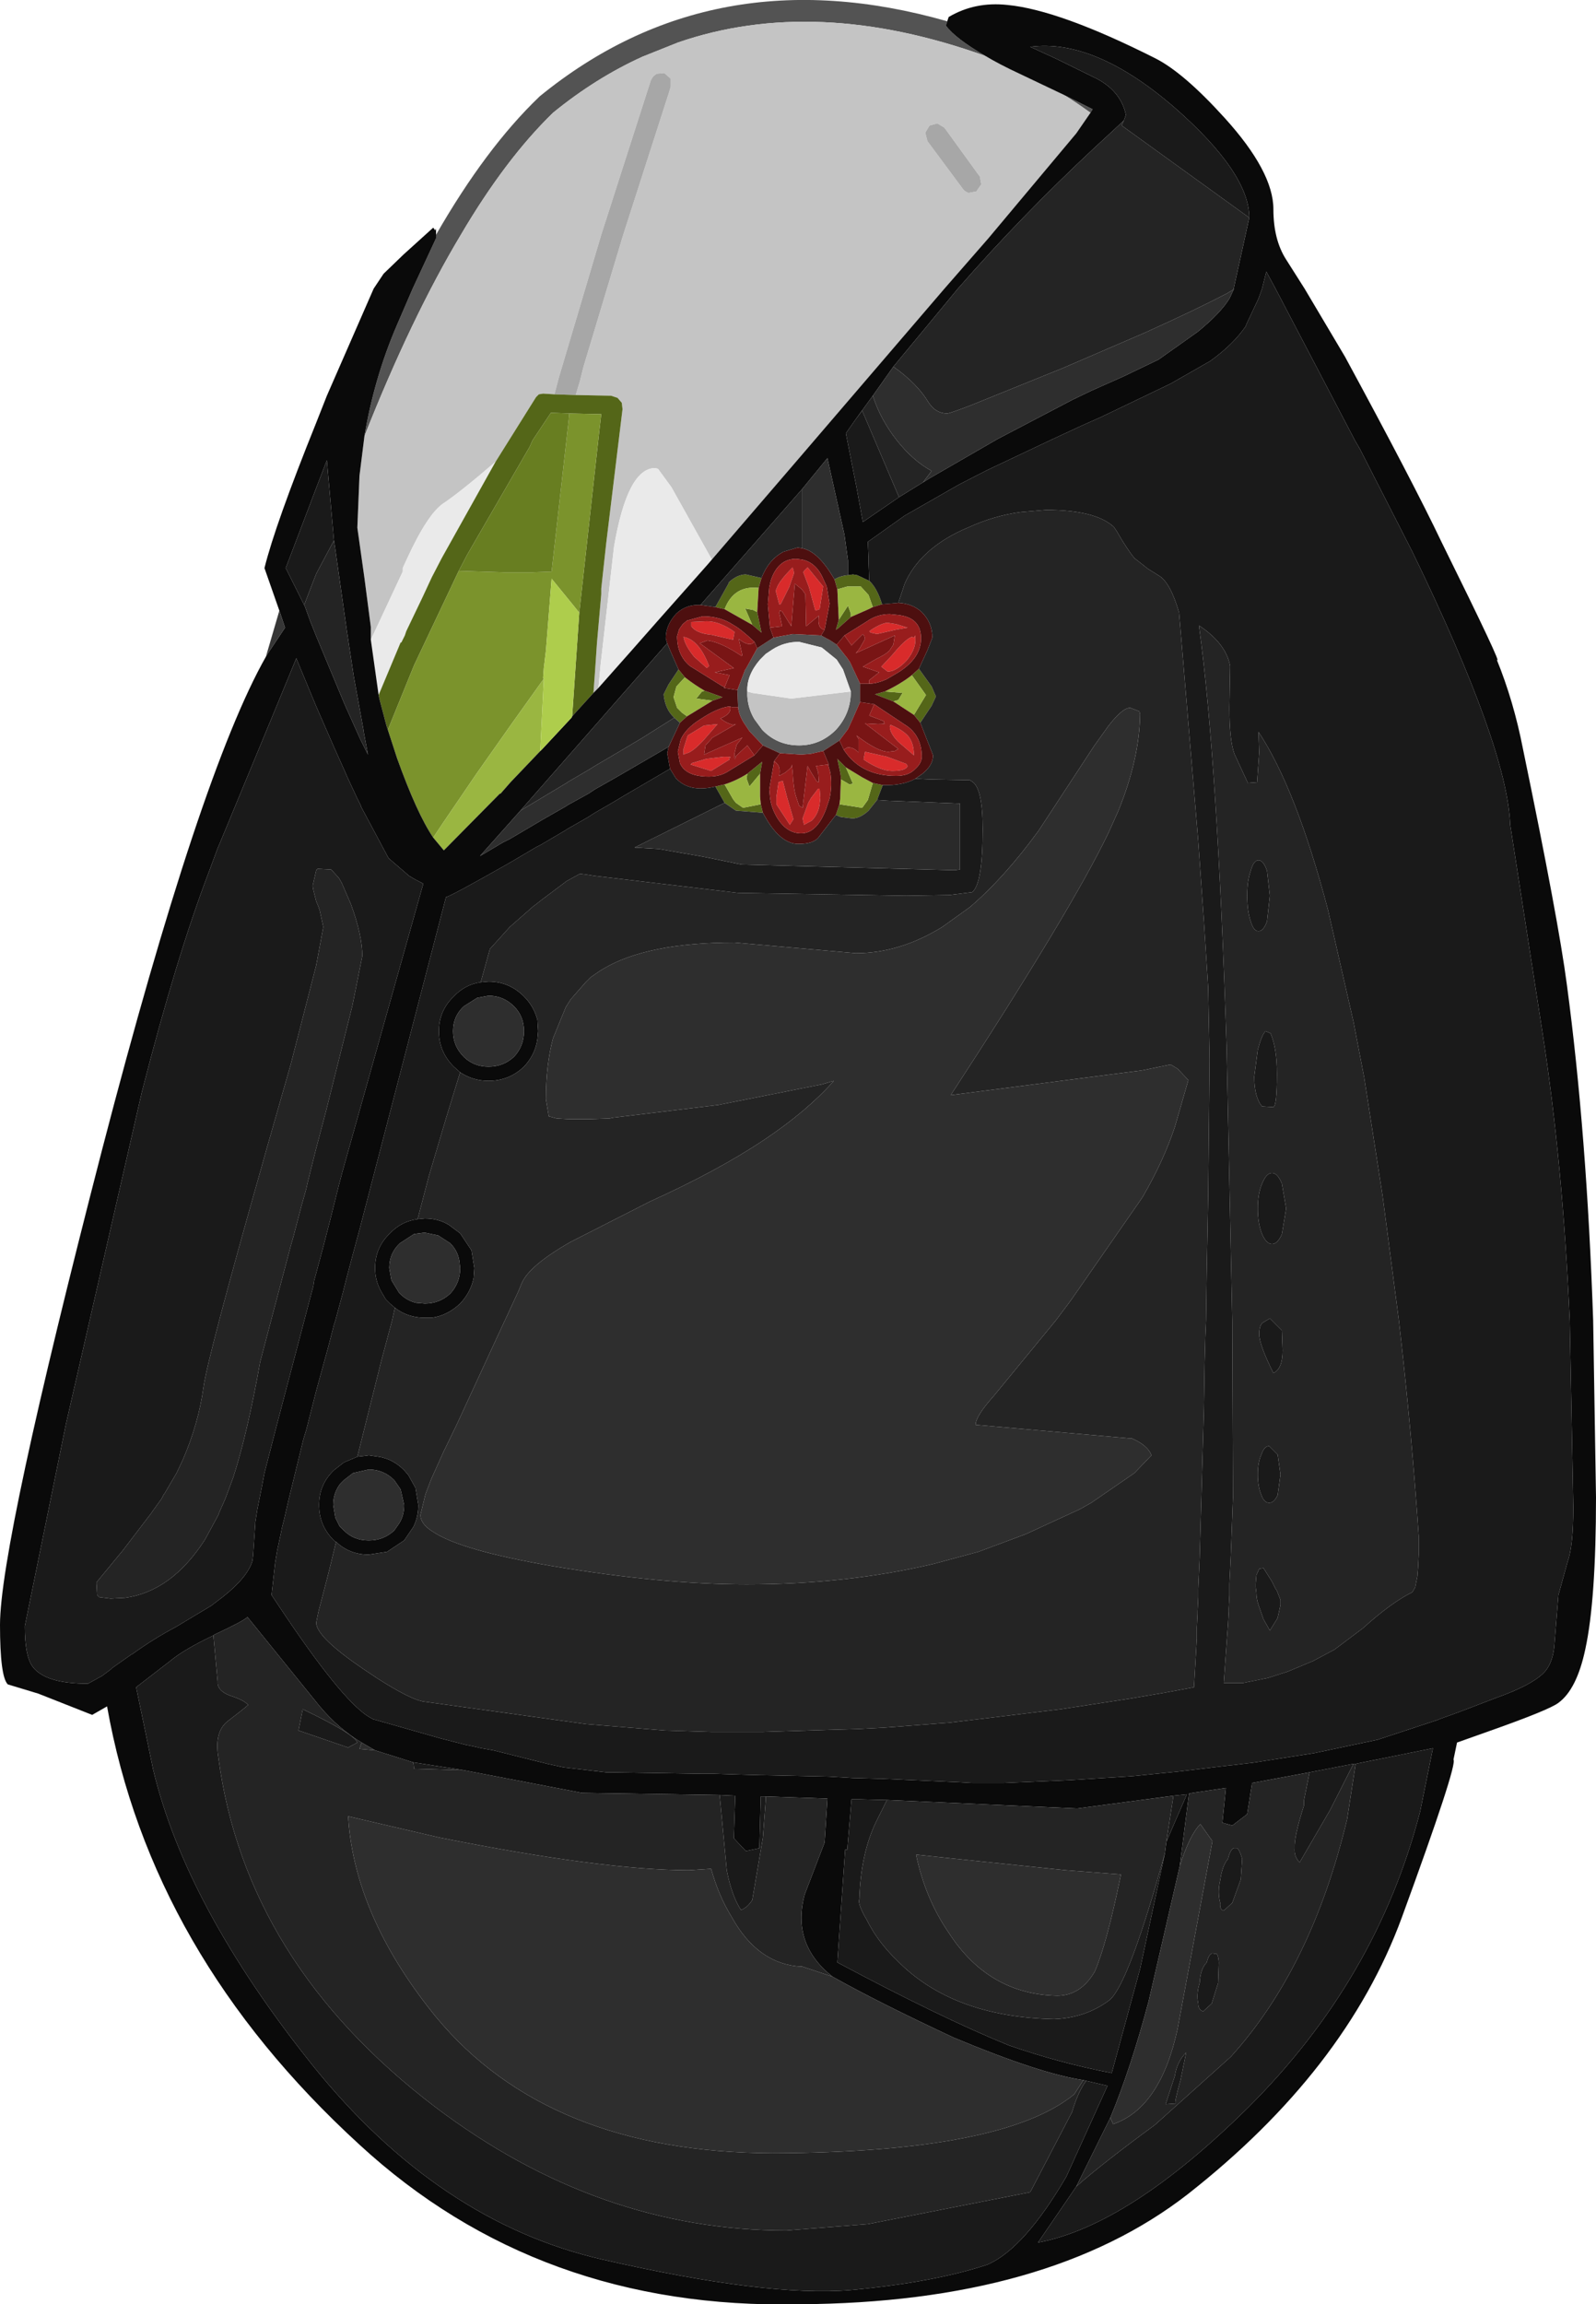 <?xml version="1.0" encoding="UTF-8" standalone="no"?>
<svg xmlns:ffdec="https://www.free-decompiler.com/flash" xmlns:xlink="http://www.w3.org/1999/xlink" ffdec:objectType="shape" height="162.45px" width="112.55px" xmlns="http://www.w3.org/2000/svg">
  <g transform="matrix(1.0, 0.0, 0.0, 1.0, 54.8, 121.7)">
    <path d="M12.0 -120.2 L11.9 -119.9 Q12.55 -119.0 14.7 -117.75 2.7 -122.05 -7.0 -118.7 L-9.5 -117.7 Q-12.8 -116.2 -15.8 -113.75 -19.15 -110.5 -22.3 -105.15 -25.8 -99.3 -29.1 -90.95 -28.4 -95.1 -26.8 -98.8 L-25.7 -101.35 -24.05 -104.9 -24.05 -105.15 Q-20.55 -111.25 -16.8 -114.85 L-16.75 -114.9 Q-4.5 -124.9 12.0 -120.2 M20.25 -115.0 L22.25 -114.0 22.1 -113.75 Q21.2 -114.4 20.25 -115.0 M3.1 -76.9 L3.75 -76.55 4.2 -76.25 4.95 -75.3 5.15 -75.0 5.85 -73.5 5.85 -72.2 5.3 -70.95 5.0 -70.3 4.4 -69.5 3.25 -68.75 2.35 -68.55 1.7 -68.5 0.2 -68.6 -1.0 -69.15 -1.95 -70.15 -2.25 -70.6 Q-2.7 -71.25 -2.75 -71.85 L-2.8 -73.05 -2.25 -74.5 -2.2 -74.55 -1.4 -76.0 -0.25 -76.75 1.1 -77.0 3.1 -76.9 M5.2 -72.95 L4.65 -74.5 4.2 -75.2 3.15 -76.05 1.55 -76.45 Q0.5 -76.45 -0.35 -75.9 L-0.8 -75.6 -1.2 -75.2 Q-2.15 -74.1 -2.1 -72.95 L-2.1 -72.65 Q-2.05 -71.75 -1.6 -71.0 L-1.05 -70.25 Q0.0 -69.15 1.55 -69.15 3.05 -69.15 4.15 -70.25 5.2 -71.4 5.2 -72.95" fill="#535353" fill-rule="evenodd" stroke="none"/>
    <path d="M14.7 -117.75 Q15.7 -117.15 17.1 -116.5 19.0 -115.6 20.25 -115.0 21.2 -114.4 22.1 -113.75 L21.1 -112.3 14.9 -104.9 11.8 -101.35 1.55 -89.4 -4.6 -82.25 -7.45 -87.35 -8.4 -88.65 -8.6 -88.7 Q-10.55 -88.7 -11.5 -83.15 L-12.45 -74.8 -12.6 -73.2 -12.95 -72.85 -12.85 -74.2 -12.7 -76.4 -12.4 -79.8 -12.4 -80.2 -12.05 -83.4 -10.9 -92.85 -10.95 -93.3 -11.25 -93.65 -11.7 -93.8 -14.2 -93.85 -13.9 -94.85 -13.65 -95.85 -10.85 -105.15 -7.6 -115.25 -7.5 -115.6 -7.5 -116.15 -7.95 -116.55 -8.5 -116.5 -8.75 -116.3 -8.9 -116.05 -12.4 -105.15 -15.4 -95.05 -15.7 -93.9 -16.5 -93.95 -16.8 -93.9 -17.0 -93.7 -19.85 -89.15 Q-22.35 -87.0 -23.55 -86.2 -24.65 -85.45 -26.1 -82.3 L-26.4 -81.65 -26.4 -81.4 -28.2 -77.55 -28.65 -76.6 -28.65 -77.5 -29.1 -80.95 -29.6 -84.5 -29.45 -88.15 -29.1 -90.95 Q-25.8 -99.3 -22.3 -105.15 -19.15 -110.5 -15.8 -113.75 -12.8 -116.2 -9.5 -117.7 L-7.0 -118.7 Q2.7 -122.05 14.7 -117.75 M10.6 -111.75 L13.05 -108.45 Q13.2 -108.2 13.5 -108.1 L14.05 -108.2 14.4 -108.7 14.3 -109.25 11.8 -112.7 11.3 -113.0 10.75 -112.85 10.45 -112.35 10.6 -111.75 M-2.1 -72.95 L-1.75 -72.85 1.0 -72.45 5.2 -72.95 Q5.2 -71.4 4.15 -70.25 3.05 -69.15 1.55 -69.15 0.0 -69.15 -1.05 -70.25 L-1.6 -71.0 Q-2.05 -71.75 -2.1 -72.65 L-2.1 -72.95" fill="#c4c4c4" fill-rule="evenodd" stroke="none"/>
    <path d="M10.6 -111.75 L10.45 -112.35 10.75 -112.85 11.3 -113.0 11.8 -112.7 14.3 -109.25 14.4 -108.7 14.05 -108.2 13.5 -108.1 Q13.2 -108.2 13.05 -108.45 L10.6 -111.75 M-15.7 -93.9 L-15.4 -95.05 -12.4 -105.15 -8.9 -116.05 -8.75 -116.3 -8.5 -116.5 -7.95 -116.55 -7.5 -116.15 -7.5 -115.6 -7.6 -115.25 -10.85 -105.15 -13.65 -95.85 -13.9 -94.85 -14.2 -93.85 -15.7 -93.9" fill="#a7a7a7" fill-rule="evenodd" stroke="none"/>
    <path d="M-4.6 -82.25 L-4.9 -81.9 -8.4 -77.95 -10.25 -75.85 -12.6 -73.2 -12.45 -74.8 -11.5 -83.15 Q-10.55 -88.7 -8.6 -88.7 L-8.4 -88.65 -7.45 -87.35 -4.6 -82.25 M-28.1 -72.7 L-28.65 -76.6 -28.2 -77.55 -26.4 -81.4 -26.4 -81.65 -26.1 -82.3 Q-24.65 -85.45 -23.55 -86.2 -22.35 -87.0 -19.85 -89.15 L-23.65 -82.35 -24.35 -81.0 -25.0 -79.6 -26.15 -77.2 -26.25 -76.9 -26.5 -76.4 -26.55 -76.4 -28.1 -72.7 M-2.1 -72.95 Q-2.15 -74.1 -1.2 -75.2 L-0.8 -75.6 -0.35 -75.9 Q0.5 -76.45 1.55 -76.45 L3.15 -76.05 4.2 -75.2 4.65 -74.5 5.2 -72.95 1.0 -72.45 -1.75 -72.85 -2.1 -72.95" fill="#eaeaea" fill-rule="evenodd" stroke="none"/>
    <path d="M-12.95 -72.85 L-14.45 -71.2 -13.95 -78.5 -12.55 -91.2 -12.4 -92.5 -14.65 -92.55 -15.95 -92.6 -16.25 -92.15 -17.25 -90.65 -17.45 -90.2 -21.85 -82.6 -22.45 -81.45 -25.6 -74.8 -27.45 -70.25 -27.55 -70.55 -28.05 -72.45 -28.1 -72.7 -26.55 -76.4 -26.5 -76.4 -26.25 -76.9 -26.15 -77.2 -25.0 -79.6 -24.35 -81.0 -23.65 -82.35 -19.85 -89.15 -17.0 -93.7 -16.8 -93.9 -16.5 -93.95 -15.7 -93.9 -14.2 -93.85 -11.7 -93.8 -11.25 -93.65 -10.95 -93.3 -10.9 -92.85 -12.05 -83.4 -12.4 -80.2 -12.4 -79.8 -12.7 -76.4 -12.85 -74.2 -12.95 -72.85 M5.0 -81.15 L5.35 -81.2 5.65 -81.15 6.5 -80.75 Q7.05 -80.25 7.4 -79.1 L6.75 -78.9 6.45 -79.75 5.9 -80.35 4.95 -80.35 4.25 -80.15 4.05 -80.85 Q4.45 -81.1 5.0 -81.15 M7.45 -66.35 L7.05 -65.3 6.45 -64.55 Q5.85 -64.0 5.3 -64.0 L4.5 -64.1 Q4.35 -64.15 4.15 -64.25 L4.4 -65.0 6.0 -64.75 6.4 -65.3 6.75 -66.5 7.45 -66.35 M-3.7 -65.1 L-4.35 -66.25 -3.7 -66.4 -3.1 -65.35 -2.9 -65.1 -2.4 -64.75 -1.15 -65.0 -1.0 -64.4 -2.9 -64.55 -3.7 -65.1 M-1.1 -80.95 L-1.3 -80.25 Q-3.05 -80.45 -3.7 -78.75 L-4.35 -78.9 -3.4 -80.6 -3.4 -80.65 Q-2.8 -81.2 -2.2 -81.2 L-1.1 -80.95 M-1.4 -78.55 L-1.1 -77.1 -1.75 -77.65 -2.25 -78.8 -1.7 -78.7 -1.4 -78.55 M4.35 -78.0 L5.0 -79.0 5.2 -78.45 5.2 -78.2 4.3 -77.4 4.15 -77.3 4.35 -78.0 M10.1 -70.75 L9.65 -71.3 10.5 -72.7 9.5 -74.1 10.0 -74.55 10.9 -73.3 11.2 -72.6 10.9 -71.95 10.1 -70.75 M8.2 -72.25 L6.9 -72.75 7.6 -72.95 8.85 -72.85 8.55 -72.35 8.2 -72.25 M4.5 -66.75 L4.5 -66.95 4.45 -67.25 4.25 -68.2 4.85 -67.6 5.35 -66.45 5.1 -66.4 4.5 -66.75 M-6.95 -74.5 L-6.5 -73.95 -7.1 -73.3 -7.3 -72.55 -7.05 -71.8 -6.7 -71.45 -6.35 -71.2 -6.85 -70.75 -7.25 -71.1 Q-7.9 -71.7 -8.0 -72.75 L-7.65 -73.45 -6.95 -74.5 M-5.1 -73.0 L-3.85 -72.55 -4.55 -72.3 -5.7 -72.45 -5.3 -72.95 -5.1 -73.0 M-2.1 -67.15 L-1.05 -68.0 -1.2 -67.15 -1.95 -66.25 -2.15 -66.8 -2.1 -67.15" fill="#546618" fill-rule="evenodd" stroke="none"/>
    <path d="M-24.25 -62.65 Q-25.4 -64.35 -26.8 -68.25 L-27.45 -70.25 -25.6 -74.8 -22.45 -81.45 -19.2 -81.35 -17.65 -81.35 -17.3 -81.35 -15.9 -81.4 -14.7 -92.05 -14.65 -92.55 -12.4 -92.5 -12.55 -91.2 -13.95 -78.5 -14.35 -79.0 -15.9 -80.9 -16.3 -75.85 -16.45 -74.6 -16.5 -73.9 -16.45 -73.85 -18.7 -70.7 -21.2 -67.15 -23.55 -63.7 -24.25 -62.65" fill="#7b932c" fill-rule="evenodd" stroke="none"/>
    <path d="M-16.7 -68.75 L-18.8 -66.55 -19.5 -65.75 -19.55 -65.75 -23.5 -61.75 -24.25 -62.65 -23.55 -63.7 -21.2 -67.15 -18.7 -70.7 -16.45 -73.85 -16.7 -68.75 M-1.3 -80.25 L-1.4 -78.55 -1.7 -78.7 -2.25 -78.8 -1.75 -77.65 -3.7 -78.75 Q-3.05 -80.45 -1.3 -80.25 M5.2 -78.2 L5.2 -78.45 5.0 -79.0 4.35 -78.0 4.25 -80.15 4.95 -80.35 5.9 -80.35 6.45 -79.75 6.75 -78.9 6.45 -78.75 5.2 -78.2 M9.65 -71.3 L8.2 -72.25 8.55 -72.35 8.85 -72.85 7.6 -72.95 Q8.75 -73.5 9.5 -74.1 L10.5 -72.7 9.65 -71.3 M4.85 -67.6 L6.0 -66.9 6.75 -66.5 6.4 -65.3 6.0 -64.75 4.4 -65.0 4.45 -65.4 4.5 -66.75 5.1 -66.4 5.35 -66.45 4.85 -67.6 M-6.5 -73.95 Q-5.8 -73.4 -5.1 -73.0 L-5.3 -72.95 -5.7 -72.45 -4.55 -72.3 -6.35 -71.2 -6.7 -71.45 -7.05 -71.8 -7.3 -72.55 -7.1 -73.3 -6.5 -73.95 M-1.2 -67.15 L-1.2 -65.55 -1.15 -65.0 -2.4 -64.75 -2.9 -65.1 -3.1 -65.35 -3.7 -66.4 Q-2.9 -66.65 -2.1 -67.15 L-2.15 -66.8 -1.95 -66.25 -1.2 -67.15" fill="#9ab641" fill-rule="evenodd" stroke="none"/>
    <path d="M-7.55 -67.5 L-7.75 -68.6 -7.65 -69.05 -6.85 -70.75 -6.35 -71.2 -4.55 -72.3 -3.85 -72.55 -5.1 -73.0 Q-5.8 -73.4 -6.5 -73.95 L-6.95 -74.5 -7.5 -75.75 -7.75 -76.35 -7.85 -76.7 Q-7.85 -77.65 -7.1 -78.45 -6.4 -79.1 -5.4 -79.05 L-4.35 -78.9 -3.7 -78.75 -1.75 -77.65 -1.1 -77.1 -1.4 -78.55 -1.3 -80.25 -1.1 -80.95 Q-0.6 -82.25 0.45 -82.8 L1.45 -83.1 1.75 -83.05 Q2.9 -82.85 4.05 -80.85 L4.25 -80.15 4.35 -78.0 4.15 -77.3 4.3 -77.4 5.2 -78.2 6.45 -78.75 6.75 -78.9 7.4 -79.1 8.55 -79.2 Q9.55 -79.15 10.2 -78.55 10.95 -77.8 10.95 -76.75 L10.6 -75.85 10.0 -74.55 9.5 -74.1 Q8.75 -73.5 7.6 -72.95 L6.9 -72.75 8.2 -72.25 9.65 -71.3 10.1 -70.75 10.65 -69.35 11.0 -68.45 Q11.0 -67.75 10.25 -67.15 L9.75 -66.8 Q8.85 -66.3 7.45 -66.35 L6.75 -66.5 6.0 -66.9 4.85 -67.6 4.25 -68.2 4.45 -67.25 4.5 -66.95 4.5 -66.75 4.45 -65.4 4.4 -65.0 4.15 -64.25 2.95 -62.7 Q2.6 -62.2 1.5 -62.2 0.15 -62.2 -1.0 -64.4 L-1.15 -65.0 -1.2 -65.55 -1.2 -67.15 -1.05 -68.0 -2.1 -67.15 Q-2.9 -66.65 -3.7 -66.4 L-4.35 -66.25 Q-6.2 -65.8 -7.15 -66.85 L-7.55 -67.5 M3.35 -77.3 L3.7 -79.15 3.5 -80.35 3.25 -80.9 Q2.75 -82.05 1.75 -82.25 L1.35 -82.3 Q0.05 -82.3 -0.45 -80.75 L-0.55 -80.3 -0.65 -79.1 -0.5 -77.45 -0.25 -76.75 -1.4 -76.0 -1.6 -76.45 Q-2.55 -77.35 -3.1 -77.65 -4.0 -78.25 -5.25 -78.25 L-6.35 -77.95 -6.65 -77.7 -6.9 -77.35 -7.05 -76.85 Q-7.05 -75.5 -6.15 -74.75 L-3.9 -73.35 -3.7 -73.25 -3.75 -73.2 -2.8 -73.05 -2.75 -71.85 -3.2 -71.85 -3.35 -71.9 Q-4.2 -71.8 -5.4 -71.0 -6.45 -70.35 -6.8 -69.55 L-7.0 -68.7 -6.85 -67.9 Q-6.45 -66.95 -4.8 -66.95 -4.0 -66.95 -3.4 -67.35 L-1.6 -68.45 -1.0 -69.15 0.2 -68.6 -0.2 -68.05 -0.55 -66.05 -0.5 -65.5 Q-0.4 -64.65 0.1 -63.9 0.75 -62.95 1.7 -62.95 2.8 -62.95 3.45 -64.65 L3.7 -65.4 Q3.9 -66.35 3.75 -67.25 L3.6 -67.8 3.65 -67.8 3.25 -68.75 4.4 -69.5 4.7 -68.85 Q5.9 -67.0 8.4 -67.0 9.3 -67.0 9.75 -67.5 10.2 -67.9 10.2 -68.35 10.2 -69.7 9.25 -70.45 L6.85 -72.05 5.85 -72.2 5.85 -73.5 6.5 -73.5 Q7.0 -73.5 7.7 -73.8 L8.55 -74.3 Q10.15 -75.3 10.15 -76.7 10.15 -78.2 8.45 -78.35 L7.95 -78.4 Q7.15 -78.4 6.5 -78.0 L6.35 -77.9 4.75 -76.9 4.2 -76.25 3.75 -76.55 3.1 -76.9 3.35 -77.3" fill="#4d0f0f" fill-rule="evenodd" stroke="none"/>
    <path d="M1.9 -81.45 L2.15 -81.7 3.25 -80.35 3.0 -78.75 2.7 -78.65 2.25 -80.3 1.85 -81.35 1.9 -81.45 M1.2 -81.3 L0.85 -80.3 0.25 -79.1 0.15 -79.1 -0.1 -80.05 0.0 -80.3 Q0.2 -80.8 1.1 -81.7 L1.2 -81.3 M9.2 -77.45 L8.35 -77.3 7.05 -77.0 6.6 -77.1 6.5 -77.2 Q7.2 -77.7 7.75 -77.8 L8.4 -77.7 9.2 -77.45 M9.15 -75.15 Q8.45 -74.4 7.85 -74.35 L7.8 -74.35 7.35 -74.7 8.1 -75.5 8.4 -75.85 Q9.1 -76.65 9.5 -76.8 L9.65 -76.75 9.75 -76.9 9.75 -76.55 Q9.75 -75.9 9.15 -75.15 M6.2 -68.7 L7.75 -68.35 9.1 -67.85 9.2 -67.7 Q9.1 -67.35 8.1 -67.35 7.3 -67.35 6.1 -68.15 L6.2 -68.7 M9.65 -68.45 L8.55 -69.4 Q7.95 -70.0 7.95 -70.5 L8.0 -70.6 Q8.85 -70.25 9.25 -69.8 9.65 -69.3 9.65 -68.45 M3.0 -65.0 Q2.9 -64.3 2.45 -63.85 L1.9 -63.55 1.8 -64.0 2.2 -65.1 2.4 -65.45 2.9 -66.1 3.0 -66.1 3.05 -65.45 3.0 -65.0 M0.4 -66.65 L0.7 -65.5 1.15 -63.95 0.9 -63.55 -0.05 -65.0 -0.05 -65.5 0.1 -66.55 0.4 -66.65 M-6.05 -77.85 L-4.95 -77.9 Q-4.05 -77.9 -3.0 -77.15 L-3.1 -76.6 -4.65 -76.95 Q-5.7 -77.05 -6.05 -77.55 L-6.05 -77.85 M-6.6 -76.8 Q-5.5 -76.6 -4.8 -74.75 L-4.95 -74.6 -5.85 -75.4 Q-6.5 -76.2 -6.6 -76.8 M-3.4 -68.25 L-3.35 -68.15 -4.65 -67.35 -6.1 -67.8 -6.0 -67.9 -5.0 -68.2 -3.75 -68.35 Q-3.05 -68.35 -3.4 -68.25 M-6.35 -68.6 L-6.5 -68.55 -6.6 -68.5 -6.6 -68.9 -6.3 -69.85 -5.15 -70.55 -4.2 -70.65 -5.2 -69.5 Q-5.95 -68.7 -6.35 -68.6" fill="#d92b2b" fill-rule="evenodd" stroke="none"/>
    <path d="M3.35 -77.3 L3.1 -76.9 1.1 -77.0 -0.25 -76.75 -0.5 -77.45 0.35 -77.55 0.15 -78.5 0.2 -78.65 0.35 -78.6 1.0 -77.55 1.25 -80.55 1.75 -80.15 2.0 -79.8 2.05 -77.55 2.95 -78.3 Q2.8 -77.4 3.35 -77.3 M4.2 -76.25 L4.75 -76.9 5.25 -76.2 6.05 -77.0 6.15 -76.85 6.2 -76.65 5.8 -75.95 5.55 -75.65 8.3 -76.9 8.2 -76.25 8.0 -75.95 Q7.85 -75.65 7.0 -75.25 L6.05 -74.7 7.2 -74.3 6.5 -73.75 6.5 -73.5 5.85 -73.5 5.15 -75.0 4.95 -75.3 4.2 -76.25 M5.85 -72.2 L6.85 -72.05 6.5 -71.25 7.55 -70.85 7.5 -70.75 Q7.8 -70.65 7.1 -70.65 L6.2 -70.7 8.55 -68.9 8.3 -68.75 7.85 -68.7 Q7.1 -68.7 5.6 -69.85 L5.75 -69.6 5.75 -68.65 Q5.35 -69.05 4.95 -69.0 L4.7 -68.85 4.4 -69.5 5.0 -70.3 5.3 -70.95 5.85 -72.2 M3.25 -68.75 L3.65 -67.8 3.6 -67.8 2.75 -67.7 2.9 -67.25 2.95 -66.55 2.8 -66.6 2.4 -67.25 2.15 -67.7 1.8 -64.75 Q1.7 -64.8 1.55 -64.9 L1.35 -65.5 Q1.15 -66.1 1.1 -67.25 L1.05 -67.7 1.05 -67.8 1.0 -67.6 0.6 -67.25 0.15 -67.0 Q0.25 -67.6 0.0 -67.85 L-0.2 -68.05 0.2 -68.6 1.7 -68.5 2.35 -68.55 3.25 -68.75 M-1.0 -69.15 L-1.6 -68.45 -2.1 -69.15 -2.9 -68.4 Q-3.0 -67.9 -3.0 -68.6 L-2.85 -69.2 -2.45 -69.7 -5.15 -68.5 -5.05 -69.15 -4.55 -69.7 -2.9 -70.65 -3.1 -70.6 Q-3.55 -70.7 -4.0 -71.05 -3.25 -71.35 -3.3 -71.8 L-3.35 -71.9 -3.2 -71.85 -2.75 -71.85 Q-2.7 -71.25 -2.25 -70.6 L-1.95 -70.15 -1.0 -69.15 M-2.8 -73.05 L-3.75 -73.2 -3.7 -73.25 -3.35 -74.1 -4.4 -74.3 -3.05 -74.6 -5.45 -76.35 -4.9 -76.55 Q-3.9 -76.4 -2.5 -75.45 L-2.45 -75.5 -2.7 -76.65 Q-1.95 -76.05 -1.6 -76.45 L-1.4 -76.0 -2.2 -74.55 -2.25 -74.5 -2.8 -73.05" fill="#791515" fill-rule="evenodd" stroke="none"/>
    <path d="M1.9 -81.45 L1.85 -81.35 2.25 -80.3 2.7 -78.65 3.0 -78.75 3.25 -80.35 2.15 -81.7 1.9 -81.45 M1.2 -81.3 L1.1 -81.7 Q0.2 -80.8 0.0 -80.3 L-0.1 -80.05 0.15 -79.1 0.25 -79.1 0.85 -80.3 1.2 -81.3 M-0.5 -77.45 L-0.65 -79.1 -0.55 -80.3 -0.45 -80.75 Q0.05 -82.3 1.35 -82.3 L1.75 -82.25 Q2.75 -82.05 3.25 -80.9 L3.5 -80.35 3.7 -79.15 3.35 -77.3 Q2.8 -77.4 2.95 -78.3 L2.05 -77.55 2.0 -79.8 1.75 -80.15 1.25 -80.55 1.0 -77.55 0.35 -78.6 0.2 -78.65 0.15 -78.5 0.35 -77.55 -0.5 -77.45 M4.75 -76.9 L6.35 -77.9 6.5 -78.0 Q7.15 -78.4 7.95 -78.4 L8.45 -78.35 Q10.15 -78.2 10.15 -76.7 10.15 -75.3 8.55 -74.3 L7.7 -73.8 Q7.0 -73.5 6.5 -73.5 L6.5 -73.75 7.2 -74.3 6.05 -74.7 7.0 -75.25 Q7.85 -75.65 8.0 -75.95 L8.2 -76.25 8.3 -76.9 5.55 -75.65 5.8 -75.95 6.2 -76.65 6.15 -76.85 6.05 -77.0 5.25 -76.2 4.75 -76.9 M6.85 -72.05 L9.25 -70.45 Q10.2 -69.7 10.2 -68.35 10.2 -67.9 9.75 -67.5 9.3 -67.0 8.4 -67.0 5.9 -67.0 4.7 -68.85 L4.95 -69.0 Q5.35 -69.05 5.75 -68.65 L5.75 -69.6 5.6 -69.85 Q7.1 -68.7 7.85 -68.7 L8.3 -68.75 8.55 -68.9 6.2 -70.7 7.1 -70.65 Q7.8 -70.65 7.5 -70.75 L7.55 -70.85 6.5 -71.25 6.85 -72.05 M3.6 -67.8 L3.75 -67.25 Q3.9 -66.35 3.7 -65.4 L3.45 -64.65 Q2.8 -62.95 1.7 -62.95 0.75 -62.95 0.1 -63.9 -0.4 -64.65 -0.5 -65.5 L-0.55 -66.05 -0.2 -68.05 0.0 -67.85 Q0.25 -67.6 0.15 -67.0 L0.6 -67.25 1.0 -67.6 1.05 -67.8 1.05 -67.7 1.1 -67.25 Q1.15 -66.1 1.35 -65.5 L1.55 -64.9 Q1.7 -64.8 1.8 -64.75 L2.15 -67.7 2.4 -67.25 2.8 -66.6 2.95 -66.55 2.9 -67.25 2.75 -67.7 3.6 -67.8 M-1.6 -68.45 L-3.4 -67.35 Q-4.0 -66.95 -4.8 -66.95 -6.45 -66.95 -6.85 -67.9 L-7.0 -68.7 -6.8 -69.55 Q-6.45 -70.35 -5.4 -71.0 -4.2 -71.8 -3.35 -71.9 L-3.3 -71.8 Q-3.25 -71.35 -4.0 -71.05 -3.55 -70.7 -3.1 -70.6 L-2.9 -70.65 -4.55 -69.7 -5.05 -69.15 -5.15 -68.5 -2.45 -69.7 -2.85 -69.2 -3.0 -68.6 Q-3.0 -67.9 -2.9 -68.4 L-2.1 -69.15 -1.6 -68.45 M-3.7 -73.25 L-3.9 -73.35 -6.15 -74.75 Q-7.05 -75.5 -7.05 -76.85 L-6.9 -77.35 -6.65 -77.7 -6.35 -77.95 -5.25 -78.25 Q-4.0 -78.25 -3.1 -77.65 -2.55 -77.35 -1.6 -76.45 -1.95 -76.05 -2.7 -76.65 L-2.45 -75.5 -2.5 -75.45 Q-3.9 -76.4 -4.9 -76.55 L-5.45 -76.35 -3.05 -74.6 -4.4 -74.3 -3.35 -74.1 -3.7 -73.25 M9.2 -77.45 L8.4 -77.7 7.75 -77.8 Q7.2 -77.7 6.5 -77.2 L6.6 -77.1 7.05 -77.0 8.35 -77.3 9.2 -77.45 M9.15 -75.15 Q9.75 -75.9 9.75 -76.55 L9.75 -76.9 9.65 -76.75 9.5 -76.8 Q9.1 -76.65 8.4 -75.85 L8.1 -75.5 7.35 -74.7 7.8 -74.35 7.85 -74.35 Q8.45 -74.4 9.15 -75.15 M9.65 -68.45 Q9.65 -69.3 9.25 -69.8 8.85 -70.25 8.0 -70.6 L7.95 -70.5 Q7.95 -70.0 8.55 -69.4 L9.65 -68.45 M6.2 -68.7 L6.1 -68.15 Q7.3 -67.35 8.1 -67.35 9.1 -67.35 9.2 -67.7 L9.1 -67.85 7.75 -68.35 6.2 -68.7 M3.0 -65.0 L3.05 -65.45 3.0 -66.1 2.9 -66.1 2.4 -65.45 2.2 -65.1 1.8 -64.0 1.9 -63.55 2.45 -63.85 Q2.9 -64.3 3.0 -65.0 M0.4 -66.65 L0.1 -66.55 -0.05 -65.5 -0.05 -65.0 0.9 -63.55 1.15 -63.95 0.7 -65.5 0.4 -66.65 M-6.05 -77.85 L-6.05 -77.55 Q-5.7 -77.05 -4.65 -76.95 L-3.1 -76.6 -3.0 -77.15 Q-4.05 -77.9 -4.95 -77.9 L-6.05 -77.85 M-6.6 -76.8 Q-6.5 -76.2 -5.85 -75.4 L-4.95 -74.6 -4.8 -74.75 Q-5.5 -76.6 -6.6 -76.8 M-3.4 -68.25 Q-3.05 -68.35 -3.75 -68.35 L-5.0 -68.2 -6.0 -67.9 -6.1 -67.8 -4.65 -67.35 -3.35 -68.15 -3.4 -68.25 M-6.35 -68.6 Q-5.95 -68.7 -5.2 -69.5 L-4.2 -70.65 -5.15 -70.55 -6.3 -69.85 -6.6 -68.9 -6.6 -68.5 -6.5 -68.55 -6.35 -68.6" fill="#981d1d" fill-rule="evenodd" stroke="none"/>
    <path d="M14.7 -117.75 Q12.55 -119.0 11.9 -119.9 L12.0 -120.2 12.1 -120.5 Q13.95 -121.6 16.25 -121.35 19.9 -121.0 26.65 -117.6 28.65 -116.6 31.55 -113.4 35.0 -109.6 35.0 -106.95 35.0 -104.8 35.9 -103.4 L37.2 -101.35 40.05 -96.55 Q44.85 -87.7 46.85 -83.5 51.3 -74.5 50.75 -75.2 51.95 -72.25 52.6 -68.9 55.1 -56.85 55.7 -52.25 57.1 -41.8 57.55 -28.6 L57.75 -16.15 Q57.75 -8.9 57.0 -5.45 56.4 -2.6 55.1 -1.65 54.45 -1.15 50.2 0.35 L47.95 1.15 47.7 2.35 Q48.0 2.7 44.05 13.5 40.1 24.25 28.95 33.0 19.1 40.65 1.55 40.75 -16.8 41.15 -29.45 29.5 -44.15 16.05 -47.25 -1.4 L-48.3 -0.8 -52.1 -2.3 -54.25 -2.95 Q-54.8 -3.5 -54.8 -7.15 -54.8 -12.8 -47.6 -40.65 -40.7 -67.2 -36.05 -75.4 L-35.9 -75.65 -34.7 -77.45 -35.1 -78.65 -36.15 -81.65 Q-35.4 -84.7 -32.5 -91.9 L-31.75 -93.8 -28.45 -101.35 -27.75 -102.4 -26.35 -103.75 -24.25 -105.65 -24.1 -105.45 Q-24.05 -105.7 -24.05 -105.45 L-24.05 -105.15 -24.05 -104.9 -25.7 -101.35 -26.8 -98.8 Q-28.4 -95.1 -29.1 -90.95 L-29.45 -88.15 -29.6 -84.5 -29.1 -80.95 -28.65 -77.5 -28.65 -76.6 -28.1 -72.7 -28.05 -72.45 -27.55 -70.55 -27.45 -70.25 -26.8 -68.25 Q-25.4 -64.35 -24.25 -62.65 L-23.5 -61.75 -19.55 -65.75 -19.5 -65.75 -18.8 -66.55 -16.7 -68.75 -16.55 -68.9 -14.5 -71.1 -14.45 -71.2 -12.95 -72.85 -12.6 -73.2 -10.25 -75.85 -8.4 -77.95 -4.9 -81.9 -4.6 -82.25 1.55 -89.4 11.8 -101.35 14.9 -104.9 21.1 -112.3 22.1 -113.75 22.25 -114.0 20.25 -115.0 Q19.0 -115.6 17.1 -116.5 15.7 -117.15 14.7 -117.75 M33.3 -106.35 Q33.3 -109.5 28.05 -114.1 22.4 -119.0 17.85 -118.4 L19.7 -117.55 22.55 -116.15 Q24.15 -115.3 24.55 -113.8 L24.6 -113.6 24.45 -113.2 23.7 -112.5 22.4 -111.3 Q17.25 -106.5 12.75 -101.35 L8.2 -95.85 6.75 -93.8 5.55 -92.15 4.85 -91.15 5.6 -87.35 6.05 -84.9 8.6 -86.65 10.3 -87.7 10.7 -87.95 15.55 -90.75 20.8 -93.5 22.15 -94.15 24.4 -95.15 26.9 -96.35 29.65 -98.3 Q31.25 -99.6 31.9 -100.65 L32.2 -101.3 32.2 -101.35 33.3 -106.35 M-7.55 -67.5 L-10.8 -65.6 -11.55 -65.15 -12.85 -64.4 -13.4 -64.05 -14.8 -63.25 -14.95 -63.15 -16.65 -62.15 -16.95 -62.0 -18.9 -60.85 Q-22.95 -58.55 -23.35 -58.45 L-29.45 -35.0 -29.95 -33.15 -30.4 -31.45 -30.6 -30.65 -31.15 -28.6 -31.25 -28.3 -31.3 -28.1 -31.65 -26.75 -32.5 -23.65 -33.2 -20.9 -33.4 -20.25 -34.45 -15.95 -34.75 -14.65 -34.95 -13.85 -34.95 -13.8 -35.25 -12.4 -35.4 -11.5 -35.65 -9.25 -35.15 -8.5 Q-30.8 -1.95 -28.85 -0.7 L-28.5 -0.5 -23.75 0.85 -22.0 1.3 -21.5 1.4 -20.85 1.55 -20.0 1.7 -16.2 2.65 -15.05 2.9 -12.05 3.25 -11.8 3.25 -8.5 3.3 -5.35 3.35 -4.45 3.35 -2.9 3.4 -1.1 3.45 -1.0 3.45 3.65 3.55 5.35 3.65 7.2 3.7 7.35 3.7 12.9 3.95 13.8 4.0 15.95 4.0 20.65 3.8 24.6 3.55 25.25 3.5 28.25 3.2 32.0 2.75 32.05 2.75 33.7 2.55 37.85 1.9 42.35 0.95 46.6 -0.45 46.7 -0.5 47.95 -0.95 48.35 -1.1 50.7 -2.0 Q53.1 -2.85 54.0 -3.7 54.65 -4.3 54.8 -5.55 L55.1 -9.25 55.75 -11.6 Q56.15 -12.7 56.15 -15.45 L55.9 -28.6 Q55.4 -39.7 54.0 -48.75 L51.7 -63.55 Q51.5 -69.0 44.8 -82.8 L41.1 -90.05 40.75 -90.65 35.15 -101.35 34.5 -102.55 34.2 -101.35 33.95 -100.65 33.1 -98.85 33.05 -98.7 Q32.15 -97.4 30.55 -96.25 L27.75 -94.65 22.85 -92.3 21.5 -91.7 19.45 -90.75 14.8 -88.55 12.85 -87.55 9.0 -85.35 6.4 -83.5 6.45 -82.35 6.45 -82.05 6.5 -80.75 5.65 -81.15 5.35 -81.2 5.0 -81.15 5.0 -81.4 5.0 -82.2 4.75 -84.0 3.55 -89.4 1.75 -87.2 -5.4 -79.05 Q-6.4 -79.1 -7.1 -78.45 -7.85 -77.65 -7.85 -76.7 L-7.75 -76.35 -18.1 -64.55 -20.95 -61.35 -19.35 -62.3 -18.85 -62.55 -16.9 -63.7 -16.65 -63.85 -14.9 -64.85 -14.75 -64.95 -13.3 -65.75 -12.85 -66.05 -11.35 -66.9 -7.65 -69.05 -7.75 -68.6 -7.55 -67.5 M-31.1 -13.0 L-31.15 -13.0 -31.25 -13.1 -31.35 -13.2 Q-32.3 -14.2 -32.3 -15.6 -32.3 -17.05 -31.25 -18.05 L-30.55 -18.6 -29.6 -19.0 -29.15 -19.05 -28.8 -19.1 -28.1 -19.0 Q-27.1 -18.85 -26.3 -18.05 L-26.0 -17.7 -25.5 -16.8 -25.3 -15.6 Q-25.3 -14.75 -25.65 -14.05 L-26.3 -13.1 -27.5 -12.3 -28.8 -12.1 Q-30.15 -12.1 -31.1 -13.0 M-26.95 -29.5 L-27.3 -29.8 -27.6 -30.1 -27.95 -30.7 Q-28.35 -31.45 -28.35 -32.3 -28.35 -33.75 -27.3 -34.75 -26.5 -35.6 -25.35 -35.75 L-24.85 -35.8 Q-23.9 -35.8 -23.15 -35.35 L-22.35 -34.75 -21.55 -33.55 -21.35 -32.3 -21.4 -31.6 Q-21.6 -30.6 -22.35 -29.8 -23.25 -28.95 -24.35 -28.8 L-24.85 -28.8 Q-26.05 -28.8 -26.95 -29.5 M-22.35 -46.1 L-22.8 -46.5 Q-23.85 -47.55 -23.85 -49.0 -23.85 -50.45 -22.8 -51.45 -22.0 -52.3 -20.9 -52.45 L-20.35 -52.5 Q-18.9 -52.5 -17.85 -51.45 -17.15 -50.75 -16.9 -49.8 L-16.85 -49.0 -16.9 -48.45 Q-17.05 -47.35 -17.85 -46.5 -18.9 -45.5 -20.35 -45.5 -21.45 -45.5 -22.35 -46.1 M40.8 2.65 L40.65 2.65 37.55 3.25 33.5 4.0 33.15 6.2 32.1 7.0 31.4 6.8 31.65 4.35 29.3 4.7 29.05 4.75 28.4 9.85 26.2 19.4 Q24.95 24.1 23.5 27.6 L21.1 32.45 18.4 36.4 Q24.8 35.2 33.2 26.9 42.3 17.85 45.35 6.0 L46.25 1.55 40.8 2.65 M27.45 8.15 L28.9 4.8 27.95 4.9 21.15 5.8 7.75 5.2 5.75 5.15 5.25 5.15 4.95 8.7 4.8 8.7 4.25 16.65 Q11.55 20.55 16.35 22.5 19.95 23.75 23.6 24.45 L25.6 17.1 27.35 8.95 27.45 8.15 M3.9 17.65 Q1.0 15.35 1.95 11.85 L3.35 8.2 3.55 5.1 -0.8 4.95 -1.15 4.95 -1.25 8.6 -2.2 8.8 -3.05 7.9 -2.95 4.9 -4.05 4.85 -10.4 4.75 -13.75 4.7 -22.1 3.1 -25.3 2.6 -25.65 2.55 -28.35 1.7 -29.3 1.15 Q-30.9 0.2 -32.25 -1.4 L-37.35 -7.7 Q-37.65 -7.4 -39.7 -6.45 L-39.75 -6.4 Q-41.85 -5.4 -42.8 -4.6 L-45.2 -2.75 -44.0 3.05 Q-41.7 12.7 -32.8 23.85 -23.9 34.95 -12.3 37.6 -0.7 40.25 5.2 39.75 11.1 39.2 14.85 37.95 17.45 36.8 20.4 31.75 L23.3 25.35 21.8 25.0 21.6 24.95 Q18.55 24.5 12.45 21.95 7.1 19.45 3.9 17.65 M-31.25 -83.6 L-31.75 -89.25 -32.5 -87.3 -34.65 -81.65 -33.35 -79.05 -33.3 -78.95 -32.9 -77.85 -32.5 -76.85 -30.5 -72.05 -29.4 -69.6 -29.35 -69.5 -28.85 -68.5 -29.15 -70.1 -29.15 -70.15 -29.85 -74.0 -30.35 -77.3 -31.15 -82.95 -31.25 -83.6 M-33.85 -75.15 L-33.9 -75.3 -35.8 -70.7 -39.3 -62.25 -39.45 -61.9 -40.1 -60.15 Q-42.35 -54.25 -44.8 -44.7 L-50.15 -21.3 -53.05 -7.05 Q-53.05 -4.95 -52.5 -4.2 -51.6 -3.0 -48.6 -3.0 L-47.6 -3.55 -47.0 -4.0 -46.9 -4.1 -45.55 -5.05 -45.45 -5.1 Q-44.0 -6.15 -42.4 -7.0 L-39.9 -8.5 -39.05 -9.15 Q-37.35 -10.5 -37.0 -11.65 L-36.95 -12.05 -36.9 -12.8 -36.8 -14.25 -36.8 -14.35 -36.65 -15.3 -36.35 -16.8 -36.15 -17.85 -35.25 -21.35 -32.7 -31.05 -32.65 -31.4 -32.5 -31.95 -31.95 -34.0 -31.9 -34.2 -31.5 -35.75 -30.9 -38.15 -30.65 -39.1 -24.95 -59.4 Q-25.55 -59.7 -25.95 -59.95 L-27.4 -61.2 -29.35 -64.85 -29.35 -64.9 -29.6 -65.4 -30.3 -66.9 -30.45 -67.25 -31.3 -69.15 -32.5 -71.9 -33.85 -75.15 M-22.1 -50.75 Q-22.85 -50.05 -22.85 -49.0 -22.85 -47.95 -22.1 -47.2 L-22.05 -47.15 Q-21.35 -46.5 -20.35 -46.5 -19.3 -46.5 -18.55 -47.2 -17.85 -47.95 -17.85 -49.0 -17.85 -50.05 -18.55 -50.75 -19.3 -51.5 -20.35 -51.5 L-21.15 -51.35 -22.1 -50.75 M-23.05 -34.05 L-23.9 -34.6 -24.85 -34.8 -25.6 -34.7 -26.6 -34.05 Q-27.35 -33.35 -27.35 -32.3 L-27.2 -31.45 -26.65 -30.55 -26.6 -30.5 Q-26.1 -30.0 -25.45 -29.85 L-24.85 -29.8 Q-23.8 -29.8 -23.05 -30.5 -22.35 -31.25 -22.35 -32.3 L-22.4 -32.75 Q-22.5 -33.5 -23.05 -34.05 M-29.9 -17.85 L-30.55 -17.35 -30.8 -17.1 Q-31.3 -16.45 -31.3 -15.6 L-31.15 -14.7 -30.85 -14.1 -30.55 -13.8 Q-29.85 -13.1 -28.8 -13.1 -27.75 -13.1 -27.0 -13.8 L-26.65 -14.3 Q-26.3 -14.85 -26.3 -15.6 L-26.55 -16.7 -27.0 -17.35 Q-27.75 -18.1 -28.8 -18.1 L-29.9 -17.85" fill="#0a0a0a" fill-rule="evenodd" stroke="none"/>
    <path d="M24.45 -113.2 L24.6 -113.6 24.55 -113.8 Q24.15 -115.3 22.55 -116.15 L19.7 -117.55 17.85 -118.4 Q22.4 -119.0 28.05 -114.1 33.3 -109.5 33.3 -106.35 L24.3 -112.85 24.45 -113.2 M8.6 -86.65 L6.05 -84.9 5.6 -87.35 4.85 -91.15 5.55 -92.15 6.0 -92.75 8.6 -86.65 M6.5 -80.75 L6.45 -82.05 6.45 -82.35 6.4 -83.5 9.0 -85.35 12.85 -87.55 14.8 -88.55 19.45 -90.75 21.5 -91.7 22.85 -92.3 27.75 -94.65 30.55 -96.25 Q32.15 -97.4 33.05 -98.7 L33.1 -98.85 33.95 -100.65 34.2 -101.35 34.5 -102.55 35.15 -101.35 40.75 -90.65 41.1 -90.05 44.8 -82.8 Q51.5 -69.0 51.7 -63.55 L54.0 -48.75 Q55.4 -39.7 55.9 -28.6 L56.15 -15.45 Q56.15 -12.7 55.75 -11.6 L55.1 -9.25 54.8 -5.55 Q54.65 -4.3 54.0 -3.7 53.1 -2.85 50.7 -2.0 L48.35 -1.1 47.95 -0.95 46.7 -0.5 46.6 -0.45 42.35 0.95 37.85 1.9 33.7 2.55 32.05 2.75 32.0 2.75 28.25 3.2 25.25 3.5 24.6 3.55 20.65 3.8 15.95 4.0 13.8 4.0 12.9 3.95 7.35 3.7 7.2 3.7 5.35 3.65 3.65 3.55 -1.0 3.45 -1.1 3.45 -2.9 3.4 -4.45 3.35 -5.35 3.35 -8.5 3.3 -11.8 3.25 -12.05 3.25 -15.05 2.9 -16.2 2.65 -20.0 1.7 -20.85 1.55 -21.5 1.4 -22.0 1.3 -23.75 0.85 -28.5 -0.5 -28.85 -0.7 Q-30.8 -1.95 -35.15 -8.5 L-35.65 -9.25 -35.4 -11.5 -35.25 -12.4 -34.95 -13.8 -34.95 -13.85 -34.75 -14.65 -34.45 -15.95 -33.4 -20.25 -33.2 -20.9 -32.5 -23.65 -31.65 -26.75 -31.3 -28.1 -31.25 -28.3 -31.15 -28.6 -30.6 -30.65 -30.4 -31.45 -29.95 -33.15 -29.45 -35.0 -23.35 -58.45 Q-22.95 -58.55 -18.9 -60.85 L-16.95 -62.0 -16.65 -62.15 -14.95 -63.15 -14.8 -63.25 -13.4 -64.05 -12.85 -64.4 -11.55 -65.15 -10.8 -65.6 -7.55 -67.5 -7.15 -66.85 Q-6.2 -65.8 -4.35 -66.25 L-3.7 -65.1 -10.05 -61.95 -8.35 -61.85 -5.2 -61.3 -2.5 -60.75 12.5 -60.35 12.9 -60.4 12.9 -65.05 7.8 -65.25 7.05 -65.3 7.45 -66.35 Q8.85 -66.3 9.75 -66.8 L10.85 -66.75 13.6 -66.7 13.75 -66.6 Q14.5 -66.15 14.5 -63.25 14.5 -59.35 13.75 -58.8 L12.15 -58.6 9.1 -58.55 -2.75 -58.75 -12.0 -59.85 -12.85 -59.95 -13.5 -60.05 -13.9 -60.1 -14.9 -59.55 -14.95 -59.5 -16.55 -58.3 -17.0 -57.95 -17.2 -57.8 -18.85 -56.35 -20.25 -54.8 -20.9 -52.45 Q-22.0 -52.3 -22.8 -51.45 -23.85 -50.45 -23.85 -49.0 -23.85 -47.55 -22.8 -46.5 L-22.35 -46.1 -23.35 -42.85 -24.55 -38.8 -24.8 -37.85 -25.35 -35.75 Q-26.5 -35.6 -27.3 -34.75 -28.35 -33.75 -28.35 -32.3 -28.35 -31.45 -27.95 -30.7 L-27.6 -30.1 -27.3 -29.8 -26.95 -29.5 -27.15 -28.6 -27.9 -25.8 -29.6 -19.0 -30.55 -18.6 -31.25 -18.05 Q-32.3 -17.05 -32.3 -15.6 -32.3 -14.2 -31.35 -13.2 L-31.25 -13.1 -31.15 -13.0 -31.1 -13.0 -31.45 -11.55 -31.75 -10.35 -32.35 -8.05 -32.5 -7.3 Q-32.5 -6.3 -29.2 -4.05 L-28.15 -3.35 Q-25.95 -1.95 -25.0 -1.75 L-13.45 -0.15 -7.9 0.3 -4.65 0.4 -4.45 0.4 -2.8 0.4 -1.0 0.4 3.8 0.25 5.6 0.2 7.55 0.1 11.45 -0.2 12.15 -0.25 20.0 -1.2 24.9 -1.95 27.25 -2.35 29.15 -2.7 29.4 -2.75 29.6 -6.2 29.6 -6.95 29.65 -7.95 29.65 -8.1 29.7 -9.1 29.7 -9.65 29.8 -11.9 30.1 -22.35 30.15 -25.55 30.2 -27.45 30.25 -28.6 30.3 -32.05 30.4 -37.35 30.45 -42.0 30.5 -47.0 30.5 -47.05 30.4 -52.1 30.1 -56.75 29.7 -62.4 28.35 -78.5 Q27.75 -80.6 26.95 -81.1 L26.15 -81.6 25.2 -82.35 Q24.7 -82.95 23.95 -84.25 L23.75 -84.55 Q22.45 -85.75 18.95 -85.75 L17.2 -85.6 Q15.3 -85.35 13.45 -84.5 L13.1 -84.35 Q10.05 -82.95 9.0 -80.55 L8.55 -79.2 7.4 -79.1 Q7.05 -80.25 6.5 -80.75 M31.95 -74.75 Q31.65 -76.35 29.75 -77.6 31.05 -68.15 31.7 -47.9 L32.1 -28.6 32.15 -16.15 32.0 -12.1 31.9 -10.05 31.9 -9.85 31.9 -9.25 31.85 -8.3 31.85 -8.1 31.8 -7.2 31.7 -5.85 31.5 -3.05 32.85 -3.05 34.6 -3.4 36.0 -3.85 37.8 -4.6 39.3 -5.4 41.3 -6.9 Q43.35 -8.75 44.8 -9.45 L45.0 -9.8 45.15 -10.55 45.2 -11.15 45.25 -12.1 45.25 -13.4 Q44.75 -20.75 43.85 -28.6 L42.7 -37.4 41.4 -45.75 40.65 -49.65 38.85 -57.55 Q36.6 -66.1 33.95 -70.1 L34.0 -68.65 33.85 -66.55 33.2 -66.5 32.25 -68.55 Q31.9 -69.5 31.9 -71.8 L31.95 -74.75 M35.15 -9.7 L35.25 -9.55 35.5 -8.9 35.5 -8.75 35.5 -8.55 35.3 -7.65 35.25 -7.55 34.75 -6.75 34.3 -7.55 33.95 -8.55 Q33.8 -9.0 33.8 -9.4 L33.75 -9.8 33.75 -10.05 33.8 -10.65 34.0 -11.1 34.3 -11.15 34.9 -10.2 35.15 -9.7 M34.7 -15.75 Q34.35 -15.75 34.15 -16.3 33.9 -16.9 33.9 -17.75 33.9 -18.6 34.15 -19.15 34.35 -19.75 34.7 -19.75 L35.3 -19.15 35.5 -17.75 35.3 -16.3 Q35.05 -15.75 34.7 -15.75 M34.25 -28.45 L34.5 -28.6 34.75 -28.75 35.6 -27.9 35.65 -26.5 Q35.65 -25.2 35.0 -24.9 34.0 -26.9 34.0 -27.65 34.0 -28.25 34.25 -28.45 M34.2 -38.25 Q34.5 -39.0 34.9 -39.0 35.3 -39.0 35.6 -38.25 L35.9 -36.5 35.6 -34.7 Q35.3 -34.0 34.9 -34.0 34.5 -34.0 34.2 -34.7 33.9 -35.45 33.9 -36.5 33.9 -37.55 34.2 -38.25 M34.8 -48.85 Q35.25 -47.8 35.25 -46.0 35.25 -43.75 35.0 -43.65 L34.2 -43.7 Q33.65 -44.35 33.65 -45.8 L33.9 -47.7 Q34.2 -48.8 34.45 -49.0 L34.8 -48.85 M34.55 -60.3 L34.75 -58.55 34.55 -56.75 Q34.3 -56.05 33.95 -56.05 33.6 -56.05 33.4 -56.75 33.15 -57.5 33.15 -58.55 33.15 -59.6 33.4 -60.3 33.6 -61.05 33.95 -61.05 34.3 -61.05 34.55 -60.3 M40.8 2.65 L46.25 1.55 45.35 6.0 Q42.3 17.85 33.2 26.9 24.8 35.2 18.4 36.4 L21.1 32.45 Q22.9 30.85 26.65 28.1 L32.0 23.3 Q37.7 17.0 40.2 6.55 L40.8 2.65 M37.55 3.25 L40.65 2.65 39.0 5.9 36.85 9.6 Q36.45 9.2 36.5 8.6 36.45 7.8 37.15 5.6 L37.15 5.25 37.55 3.25 M32.35 8.6 Q32.55 8.5 32.8 9.35 L32.7 10.8 32.1 12.45 31.5 13.0 Q31.2 12.95 31.25 12.45 31.05 11.7 31.25 10.85 31.4 9.8 31.8 9.35 32.0 8.5 32.35 8.6 M27.95 4.9 L28.9 4.8 27.45 8.15 27.95 4.9 M27.35 8.95 L25.6 17.1 23.6 24.45 Q19.95 23.75 16.35 22.5 11.55 20.55 4.25 16.65 L4.8 8.7 4.95 8.7 5.25 5.15 5.75 5.15 7.75 5.2 7.0 6.7 Q5.9 8.95 5.8 12.2 5.65 12.5 6.35 13.7 7.1 15.2 8.45 16.5 12.35 20.5 19.55 20.65 21.8 20.55 23.45 19.3 24.8 18.15 27.35 8.95 M28.05 24.65 Q28.2 23.65 28.85 23.0 L28.45 24.95 Q28.0 26.55 28.1 26.6 L27.4 26.65 28.05 24.65 M31.15 16.65 L31.1 18.1 30.65 19.55 30.05 20.1 Q29.7 20.0 29.7 19.55 29.55 18.9 29.8 18.1 29.85 17.1 30.3 16.65 30.5 15.85 30.85 16.05 31.1 15.9 31.15 16.65 M21.8 25.0 L23.3 25.35 20.4 31.75 Q17.45 36.8 14.85 37.95 11.1 39.2 5.2 39.75 -0.7 40.25 -12.3 37.6 -23.9 34.95 -32.8 23.85 -41.7 12.7 -44.0 3.05 L-45.2 -2.75 -42.8 -4.6 Q-41.85 -5.4 -39.75 -6.4 L-39.45 -3.15 Q-39.5 -2.5 -38.55 -2.15 -37.6 -1.85 -37.3 -1.5 -37.7 -1.15 -38.75 -0.35 -39.7 0.4 -39.4 2.2 -37.5 16.65 -24.1 26.85 -12.6 35.55 0.65 35.55 L6.4 35.1 17.85 32.85 20.8 27.2 Q21.25 25.7 21.8 25.0 M-25.65 2.55 L-25.3 2.6 -22.1 3.1 -25.6 3.0 -25.65 2.55 M-4.05 4.85 L-2.95 4.9 -3.05 7.9 -2.2 8.8 -1.25 8.6 -1.15 4.95 -0.8 4.95 -0.8 5.2 -1.0 7.85 -1.75 12.25 Q-2.1 12.8 -2.55 12.95 -3.2 11.95 -3.55 10.15 L-4.05 4.85 M-33.35 -79.05 L-34.65 -81.65 -32.5 -87.3 -31.75 -89.25 -31.25 -83.6 -32.5 -81.25 -32.85 -80.35 -33.35 -79.05 M-33.85 -75.15 L-32.5 -71.9 -31.3 -69.15 -30.45 -67.25 -30.3 -66.9 -29.6 -65.4 -29.35 -64.9 -29.35 -64.85 -27.4 -61.2 -25.95 -59.95 Q-25.55 -59.7 -24.95 -59.4 L-30.65 -39.1 -30.9 -38.15 -31.5 -35.75 -31.9 -34.2 -31.95 -34.0 -32.5 -31.95 -32.65 -31.4 -32.7 -31.05 -35.25 -21.35 -36.15 -17.85 -36.35 -16.8 -36.65 -15.3 -36.8 -14.35 -36.8 -14.25 -36.9 -12.8 -36.95 -12.05 -37.0 -11.65 Q-37.35 -10.5 -39.05 -9.15 L-39.9 -8.5 -42.4 -7.0 Q-44.0 -6.15 -45.45 -5.1 L-45.55 -5.05 -46.9 -4.1 -47.0 -4.0 -47.6 -3.55 -48.6 -3.0 Q-51.6 -3.0 -52.5 -4.2 -53.05 -4.95 -53.05 -7.05 L-50.15 -21.3 -44.8 -44.7 Q-42.35 -54.25 -40.1 -60.15 L-39.45 -61.9 -39.3 -62.25 -35.8 -70.7 -33.9 -75.3 -33.85 -75.15 M-32.4 -60.45 L-32.5 -60.35 -32.75 -59.25 -32.7 -58.95 -32.5 -58.15 -32.35 -57.8 -32.25 -57.5 -32.0 -56.35 -32.5 -53.65 -34.3 -46.65 -36.0 -40.7 -36.35 -39.45 Q-40.15 -26.05 -40.45 -23.9 -40.8 -21.35 -41.9 -18.8 L-42.35 -17.85 -43.2 -16.4 -43.25 -16.35 -43.4 -16.05 -44.05 -15.15 -44.15 -15.0 -46.25 -12.25 -46.3 -12.2 -47.95 -10.2 -48.0 -10.15 -47.95 -9.25 -47.8 -9.1 -47.0 -9.0 -46.05 -9.05 -46.0 -9.05 Q-42.7 -9.5 -40.35 -13.15 L-40.05 -13.7 -39.4 -14.9 -39.35 -15.05 -38.95 -15.95 -38.85 -16.2 -38.35 -17.55 Q-37.35 -20.65 -36.45 -25.7 L-34.3 -33.85 -34.1 -34.55 -33.55 -36.65 -33.2 -37.9 -33.1 -38.35 -32.5 -40.75 -31.8 -43.4 -29.95 -50.8 -29.25 -54.3 Q-29.25 -55.75 -30.05 -57.95 L-30.7 -59.45 -30.9 -59.8 -31.4 -60.35 -31.45 -60.4 -32.4 -60.45 M-29.6 1.15 L-30.25 1.5 -33.75 0.3 -33.45 -1.2 Q-29.8 0.55 -29.6 1.15" fill="#1a1a1a" fill-rule="evenodd" stroke="none"/>
    <path d="M33.3 -106.35 L32.2 -101.35 32.2 -101.3 31.7 -101.0 Q29.6 -99.9 25.95 -98.25 L20.15 -95.75 13.6 -93.1 Q12.15 -92.55 12.0 -92.55 11.2 -92.55 10.7 -93.3 9.9 -94.65 8.2 -95.85 L12.75 -101.35 Q17.25 -106.5 22.4 -111.3 L23.7 -112.5 24.45 -113.2 24.3 -112.85 33.3 -106.35 M10.3 -87.7 L8.6 -86.65 6.0 -92.75 5.55 -92.15 6.75 -93.8 Q7.3 -92.1 8.45 -90.65 9.6 -89.2 10.9 -88.5 L10.3 -87.7 M-18.1 -64.55 L-7.75 -76.35 -7.5 -75.75 -6.95 -74.5 -7.65 -73.45 -8.0 -72.75 Q-7.9 -71.7 -7.25 -71.1 L-9.55 -69.65 -11.15 -68.7 -12.85 -67.7 -13.25 -67.45 -14.7 -66.6 -14.85 -66.5 -16.6 -65.45 -16.85 -65.3 -18.1 -64.55 M-5.4 -79.05 L1.75 -87.2 1.75 -83.05 1.45 -83.1 0.45 -82.8 Q-0.6 -82.25 -1.1 -80.95 L-2.2 -81.2 Q-2.8 -81.2 -3.4 -80.65 L-3.4 -80.6 -4.35 -78.9 -5.4 -79.05 M8.55 -79.2 L9.0 -80.55 Q10.05 -82.95 13.1 -84.35 L13.45 -84.5 Q15.3 -85.35 17.2 -85.6 L18.95 -85.75 Q22.45 -85.75 23.75 -84.55 L23.95 -84.25 Q24.7 -82.95 25.2 -82.35 L26.15 -81.6 26.95 -81.1 Q27.75 -80.6 28.35 -78.5 L29.7 -62.4 30.1 -56.75 30.4 -52.1 30.5 -47.05 30.5 -47.0 30.45 -42.0 30.4 -37.35 30.3 -32.05 30.25 -28.6 30.2 -27.45 30.15 -25.55 30.1 -22.35 29.8 -11.9 29.7 -9.65 29.7 -9.1 29.65 -8.1 29.65 -7.95 29.6 -6.95 29.6 -6.2 29.4 -2.75 29.15 -2.7 27.25 -2.35 24.9 -1.95 20.0 -1.2 12.15 -0.25 11.45 -0.2 7.55 0.1 5.6 0.2 3.8 0.25 -1.0 0.4 -2.8 0.4 -4.45 0.4 -4.65 0.4 -7.9 0.3 -13.45 -0.15 -25.0 -1.75 Q-25.95 -1.95 -28.15 -3.35 L-29.2 -4.05 Q-32.5 -6.3 -32.5 -7.3 L-32.35 -8.05 -31.75 -10.35 -31.45 -11.55 -31.1 -13.0 Q-30.15 -12.1 -28.8 -12.1 L-27.5 -12.3 -26.3 -13.1 -25.65 -14.05 Q-25.3 -14.75 -25.3 -15.6 L-25.5 -16.8 -26.0 -17.7 -26.3 -18.05 Q-27.1 -18.85 -28.1 -19.0 L-28.8 -19.1 -29.15 -19.05 -29.6 -19.0 -27.9 -25.8 -27.15 -28.6 -26.95 -29.5 Q-26.05 -28.8 -24.85 -28.8 L-24.35 -28.8 Q-23.25 -28.95 -22.35 -29.8 -21.6 -30.6 -21.4 -31.6 L-21.35 -32.3 -21.55 -33.55 -22.35 -34.75 -23.15 -35.35 Q-23.9 -35.8 -24.85 -35.8 L-25.35 -35.75 -24.8 -37.85 -24.55 -38.8 -23.35 -42.85 -22.35 -46.1 Q-21.45 -45.5 -20.35 -45.5 -18.9 -45.5 -17.85 -46.5 -17.05 -47.35 -16.9 -48.45 L-16.85 -49.0 -16.9 -49.8 Q-17.15 -50.75 -17.85 -51.45 -18.9 -52.5 -20.35 -52.5 L-20.9 -52.45 -20.25 -54.8 -18.85 -56.35 -17.2 -57.8 -17.0 -57.95 -16.55 -58.3 -14.95 -59.5 -14.9 -59.55 -13.9 -60.1 -13.5 -60.05 -12.85 -59.95 -12.0 -59.85 -2.75 -58.75 9.1 -58.55 12.15 -58.6 13.75 -58.8 Q14.5 -59.35 14.5 -63.25 14.5 -66.15 13.75 -66.6 L13.6 -66.7 10.85 -66.75 9.75 -66.8 10.25 -67.15 Q11.0 -67.75 11.0 -68.45 L10.65 -69.35 10.1 -70.75 10.9 -71.95 11.2 -72.6 10.9 -73.3 10.0 -74.55 10.6 -75.85 10.95 -76.75 Q10.95 -77.8 10.2 -78.55 9.55 -79.15 8.55 -79.2 M31.95 -74.75 L31.9 -71.8 Q31.9 -69.5 32.25 -68.55 L33.2 -66.5 33.85 -66.55 34.0 -68.65 33.95 -70.1 Q36.6 -66.1 38.85 -57.55 L40.65 -49.65 41.4 -45.75 42.7 -37.4 43.85 -28.6 Q44.75 -20.75 45.25 -13.4 L45.25 -12.1 45.2 -11.15 45.15 -10.55 45.0 -9.8 44.8 -9.45 Q43.35 -8.75 41.3 -6.9 L39.3 -5.4 37.8 -4.6 36.0 -3.85 34.6 -3.4 32.85 -3.05 31.5 -3.05 31.7 -5.85 31.8 -7.2 31.85 -8.1 31.85 -8.3 31.9 -9.25 31.9 -9.85 31.9 -10.05 32.0 -12.1 32.15 -16.15 32.1 -28.6 31.7 -47.9 Q31.05 -68.15 29.75 -77.6 31.65 -76.35 31.95 -74.75 M5.55 -54.5 L-3.0 -55.25 Q-9.15 -55.25 -12.25 -53.4 L-12.5 -53.25 -13.15 -52.8 -13.5 -52.45 -14.55 -51.25 -14.9 -50.7 -15.8 -48.5 Q-16.3 -46.65 -16.3 -44.2 L-16.1 -43.0 -15.55 -42.85 -14.65 -42.8 -14.4 -42.8 -13.85 -42.8 -13.25 -42.8 -11.8 -42.85 -11.6 -42.9 -4.15 -43.8 3.15 -45.25 4.0 -45.5 Q2.15 -43.4 -0.9 -41.35 -4.2 -39.15 -8.95 -37.0 L-14.55 -34.15 Q-17.45 -32.5 -18.0 -31.25 L-18.25 -30.65 -19.2 -28.6 -19.25 -28.5 -22.6 -21.25 -23.4 -19.6 -23.5 -19.4 -24.4 -17.4 -24.8 -16.35 -25.15 -14.9 Q-25.15 -14.25 -24.25 -13.7 -22.3 -12.4 -15.9 -11.3 -8.15 -10.0 -2.15 -10.0 4.9 -10.0 11.05 -11.45 L14.2 -12.3 17.55 -13.55 21.35 -15.3 22.15 -15.75 25.2 -17.85 26.4 -19.1 Q26.15 -19.8 25.0 -20.3 L24.8 -20.3 14.0 -21.25 Q14.0 -21.85 15.25 -23.25 L19.65 -28.6 20.7 -30.0 25.6 -37.05 25.8 -37.35 Q27.25 -39.85 28.05 -42.25 L29.0 -45.55 28.25 -46.35 27.75 -46.65 27.5 -46.6 25.8 -46.25 25.45 -46.2 12.3 -44.5 12.25 -44.5 Q20.8 -57.6 23.4 -63.05 L24.05 -64.5 Q25.55 -68.15 25.6 -71.35 L25.55 -71.55 24.9 -71.8 Q24.35 -71.8 23.35 -70.5 L22.35 -69.1 18.45 -63.15 Q16.05 -59.85 13.6 -57.75 L11.65 -56.35 Q8.65 -54.5 5.55 -54.5 M34.55 -60.3 Q34.3 -61.05 33.95 -61.05 33.6 -61.05 33.4 -60.3 33.15 -59.6 33.15 -58.55 33.15 -57.5 33.4 -56.75 33.6 -56.05 33.95 -56.05 34.3 -56.05 34.55 -56.75 L34.75 -58.55 34.55 -60.3 M34.8 -48.85 L34.45 -49.0 Q34.2 -48.8 33.9 -47.7 L33.65 -45.8 Q33.65 -44.35 34.2 -43.7 L35.0 -43.65 Q35.25 -43.75 35.25 -46.0 35.25 -47.8 34.8 -48.85 M34.2 -38.25 Q33.9 -37.55 33.9 -36.5 33.9 -35.45 34.2 -34.7 34.5 -34.0 34.9 -34.0 35.3 -34.0 35.6 -34.7 L35.9 -36.5 35.6 -38.25 Q35.3 -39.0 34.9 -39.0 34.5 -39.0 34.2 -38.25 M34.25 -28.45 Q34.0 -28.25 34.0 -27.65 34.0 -26.9 35.0 -24.9 35.65 -25.2 35.65 -26.5 L35.6 -27.9 34.75 -28.75 34.5 -28.6 34.25 -28.45 M34.7 -15.75 Q35.05 -15.75 35.3 -16.3 L35.5 -17.75 35.3 -19.15 34.7 -19.75 Q34.35 -19.75 34.15 -19.15 33.9 -18.6 33.9 -17.75 33.9 -16.9 34.15 -16.3 34.35 -15.75 34.7 -15.75 M35.15 -9.7 L34.9 -10.2 34.3 -11.15 34.0 -11.1 33.8 -10.65 33.75 -10.05 33.75 -9.8 33.8 -9.4 Q33.8 -9.0 33.95 -8.55 L34.3 -7.55 34.75 -6.75 35.25 -7.55 35.3 -7.65 35.5 -8.55 35.5 -8.75 35.5 -8.9 35.25 -9.55 35.15 -9.7 M40.65 2.65 L40.8 2.65 40.2 6.55 Q37.7 17.0 32.0 23.3 L26.65 28.1 Q22.9 30.85 21.1 32.45 L23.5 27.6 23.7 28.05 Q27.05 26.9 28.25 21.3 L30.7 8.1 29.85 6.9 Q29.1 7.65 28.4 9.85 L29.05 4.75 29.3 4.7 31.65 4.35 31.4 6.8 32.1 7.0 33.15 6.2 33.5 4.0 37.55 3.25 37.15 5.25 37.15 5.6 Q36.45 7.8 36.5 8.6 36.45 9.2 36.85 9.6 L39.0 5.9 40.65 2.65 M32.35 8.6 Q32.0 8.5 31.8 9.35 31.4 9.8 31.25 10.85 31.05 11.7 31.25 12.45 31.2 12.95 31.5 13.0 L32.1 12.45 32.7 10.8 32.8 9.35 Q32.55 8.5 32.35 8.6 M27.95 4.9 L27.45 8.15 27.35 8.95 Q24.8 18.15 23.45 19.3 21.8 20.55 19.55 20.65 12.35 20.5 8.45 16.5 7.1 15.2 6.35 13.7 5.65 12.5 5.8 12.2 5.9 8.95 7.0 6.7 L7.75 5.2 21.15 5.8 27.95 4.9 M22.4 17.3 Q23.25 15.35 24.25 10.45 L20.35 10.15 12.15 9.3 9.8 9.05 Q10.45 12.15 12.1 14.55 14.9 18.9 19.75 19.0 21.4 19.0 22.4 17.3 M31.15 16.65 Q31.1 15.9 30.85 16.05 30.5 15.85 30.3 16.65 29.85 17.1 29.8 18.1 29.55 18.9 29.7 19.55 29.7 20.0 30.05 20.1 L30.65 19.55 31.1 18.1 31.15 16.65 M28.05 24.65 L27.4 26.65 28.1 26.6 Q28.0 26.55 28.45 24.95 L28.85 23.0 Q28.2 23.65 28.05 24.65 M-0.8 4.95 L3.55 5.1 3.35 8.2 1.95 11.85 Q1.0 15.35 3.9 17.65 L1.65 16.9 1.75 16.95 Q-1.35 16.8 -3.2 13.45 -4.15 11.9 -4.65 10.05 L-6.2 10.15 Q-12.3 10.15 -23.8 7.85 L-30.25 6.35 -30.2 7.0 Q-29.55 13.75 -24.05 20.5 -16.15 30.05 -0.3 30.1 15.95 30.05 20.95 25.95 L21.6 24.95 21.8 25.0 Q21.25 25.7 20.8 27.2 L17.85 32.85 6.4 35.1 0.65 35.55 Q-12.6 35.55 -24.1 26.85 -37.5 16.65 -39.4 2.2 -39.7 0.4 -38.75 -0.35 -37.7 -1.15 -37.3 -1.5 -37.6 -1.85 -38.55 -2.15 -39.5 -2.5 -39.45 -3.15 L-39.75 -6.4 -39.7 -6.45 Q-37.65 -7.4 -37.35 -7.7 L-32.25 -1.4 Q-30.9 0.2 -29.3 1.15 L-29.45 1.6 -28.35 1.7 -25.65 2.55 -25.6 3.0 -22.1 3.1 -13.75 4.7 -10.4 4.75 -4.05 4.85 -3.55 10.15 Q-3.2 11.95 -2.55 12.95 -2.1 12.8 -1.75 12.25 L-1.0 7.85 -0.8 5.2 -0.8 4.95 M-33.35 -79.05 L-32.85 -80.35 -32.5 -81.25 -31.25 -83.6 -31.15 -82.95 -30.35 -77.3 -29.85 -74.0 -29.15 -70.15 -29.15 -70.1 -28.85 -68.5 -29.35 -69.5 -29.4 -69.6 -30.5 -72.05 -32.5 -76.85 -32.9 -77.85 -33.3 -78.95 -33.35 -79.05 M-32.4 -60.45 L-31.45 -60.4 -31.4 -60.35 -30.9 -59.8 -30.7 -59.45 -30.05 -57.95 Q-29.25 -55.75 -29.25 -54.3 L-29.95 -50.8 -31.8 -43.4 -32.5 -40.75 -33.1 -38.35 -33.2 -37.9 -33.55 -36.65 -34.1 -34.55 -34.3 -33.85 -36.45 -25.7 Q-37.35 -20.65 -38.35 -17.55 L-38.85 -16.2 -38.95 -15.95 -39.35 -15.05 -39.4 -14.9 -40.05 -13.7 -40.35 -13.15 Q-42.7 -9.5 -46.0 -9.05 L-46.05 -9.05 -47.0 -9.0 -47.8 -9.1 -47.95 -9.25 -48.0 -10.15 -47.95 -10.2 -46.3 -12.2 -46.25 -12.25 -44.15 -15.0 -44.05 -15.15 -43.4 -16.05 -43.25 -16.35 -43.2 -16.4 -42.35 -17.85 -41.9 -18.8 Q-40.8 -21.35 -40.45 -23.9 -40.15 -26.05 -36.35 -39.45 L-36.0 -40.7 -34.3 -46.65 -32.5 -53.65 -32.0 -56.35 -32.25 -57.5 -32.35 -57.8 -32.5 -58.15 -32.7 -58.95 -32.75 -59.25 -32.5 -60.35 -32.4 -60.45 M-29.6 1.15 Q-29.8 0.55 -33.45 -1.2 L-33.75 0.3 -30.25 1.5 -29.6 1.15" fill="#242424" fill-rule="evenodd" stroke="none"/>
    <path d="M32.2 -101.3 L31.9 -100.65 Q31.25 -99.6 29.65 -98.3 L26.9 -96.35 24.4 -95.15 22.15 -94.15 20.8 -93.5 15.55 -90.75 10.7 -87.95 10.3 -87.7 10.9 -88.5 Q9.6 -89.2 8.45 -90.65 7.3 -92.1 6.75 -93.8 L8.2 -95.85 Q9.9 -94.65 10.7 -93.3 11.2 -92.55 12.0 -92.55 12.15 -92.55 13.6 -93.1 L20.15 -95.75 25.95 -98.25 Q29.6 -99.9 31.7 -101.0 L32.2 -101.3 M-7.65 -69.05 L-11.35 -66.9 -12.85 -66.05 -13.3 -65.75 -14.75 -64.95 -14.9 -64.85 -16.65 -63.85 -16.9 -63.7 -18.85 -62.55 -19.35 -62.3 -20.95 -61.35 -18.1 -64.55 -16.85 -65.3 -16.6 -65.45 -14.85 -66.5 -14.7 -66.6 -13.25 -67.45 -12.85 -67.7 -11.15 -68.7 -9.55 -69.65 -7.25 -71.1 -6.85 -70.75 -7.65 -69.05 M1.75 -87.2 L3.55 -89.4 4.75 -84.0 5.0 -82.2 5.0 -81.4 5.0 -81.15 Q4.45 -81.1 4.05 -80.85 2.9 -82.85 1.75 -83.05 L1.75 -87.2 M5.55 -54.5 Q8.65 -54.5 11.65 -56.35 L13.6 -57.75 Q16.05 -59.85 18.45 -63.15 L22.35 -69.1 23.35 -70.5 Q24.35 -71.8 24.9 -71.8 L25.55 -71.55 25.6 -71.35 Q25.55 -68.15 24.05 -64.5 L23.4 -63.05 Q20.8 -57.6 12.25 -44.5 L12.3 -44.5 25.45 -46.2 25.8 -46.25 27.5 -46.6 27.75 -46.65 28.25 -46.35 29.0 -45.55 28.05 -42.25 Q27.25 -39.85 25.8 -37.35 L25.6 -37.05 20.7 -30.0 19.65 -28.6 15.25 -23.25 Q14.0 -21.85 14.0 -21.25 L24.8 -20.3 25.0 -20.3 Q26.15 -19.8 26.4 -19.1 L25.2 -17.85 22.15 -15.75 21.35 -15.3 17.55 -13.55 14.2 -12.3 11.05 -11.45 Q4.9 -10.0 -2.15 -10.0 -8.15 -10.0 -15.9 -11.3 -22.3 -12.4 -24.25 -13.7 -25.15 -14.25 -25.15 -14.9 L-24.8 -16.35 -24.4 -17.4 -23.5 -19.4 -23.4 -19.6 -22.6 -21.25 -19.25 -28.5 -19.2 -28.6 -18.25 -30.65 -18.0 -31.25 Q-17.45 -32.5 -14.55 -34.15 L-8.95 -37.0 Q-4.2 -39.15 -0.9 -41.35 2.15 -43.4 4.0 -45.5 L3.15 -45.25 -4.15 -43.8 -11.6 -42.9 -11.8 -42.85 -13.25 -42.8 -13.85 -42.8 -14.4 -42.8 -14.65 -42.8 -15.55 -42.85 -16.1 -43.0 -16.3 -44.2 Q-16.3 -46.65 -15.8 -48.5 L-14.9 -50.7 -14.55 -51.25 -13.5 -52.45 -13.15 -52.8 -12.5 -53.25 -12.25 -53.4 Q-9.15 -55.25 -3.0 -55.25 L5.55 -54.5 M23.5 27.6 Q24.95 24.1 26.2 19.4 L28.4 9.85 Q29.1 7.65 29.85 6.9 L30.7 8.1 28.25 21.3 Q27.05 26.9 23.7 28.05 L23.5 27.6 M22.4 17.3 Q21.4 19.0 19.75 19.0 14.9 18.9 12.1 14.55 10.45 12.15 9.8 9.05 L12.15 9.3 20.35 10.15 24.25 10.45 Q23.25 15.35 22.4 17.3 M3.9 17.65 Q7.1 19.45 12.45 21.95 18.55 24.5 21.6 24.95 L20.95 25.95 Q15.95 30.05 -0.3 30.1 -16.15 30.05 -24.05 20.5 -29.55 13.75 -30.2 7.0 L-30.25 6.35 -23.8 7.85 Q-12.3 10.15 -6.2 10.15 L-4.65 10.05 Q-4.15 11.9 -3.2 13.45 -1.35 16.8 1.75 16.95 L1.65 16.9 3.9 17.65 M-29.3 1.15 L-28.35 1.7 -29.45 1.6 -29.3 1.15 M-22.1 -50.75 L-21.15 -51.35 -20.35 -51.5 Q-19.3 -51.5 -18.55 -50.75 -17.85 -50.05 -17.85 -49.0 -17.85 -47.95 -18.55 -47.2 -19.3 -46.5 -20.35 -46.5 -21.35 -46.5 -22.05 -47.15 L-22.1 -47.2 Q-22.85 -47.95 -22.85 -49.0 -22.85 -50.05 -22.1 -50.75 M-23.05 -34.05 Q-22.5 -33.5 -22.4 -32.75 L-22.35 -32.3 Q-22.35 -31.25 -23.05 -30.5 -23.8 -29.8 -24.85 -29.8 L-25.45 -29.85 Q-26.1 -30.0 -26.6 -30.5 L-26.65 -30.55 -27.2 -31.45 -27.35 -32.3 Q-27.35 -33.35 -26.6 -34.05 L-25.6 -34.7 -24.85 -34.8 -23.9 -34.6 -23.05 -34.05 M-29.9 -17.85 L-28.8 -18.1 Q-27.75 -18.1 -27.0 -17.35 L-26.55 -16.7 -26.3 -15.6 Q-26.3 -14.85 -26.65 -14.3 L-27.0 -13.8 Q-27.75 -13.1 -28.8 -13.1 -29.85 -13.1 -30.55 -13.8 L-30.85 -14.1 -31.15 -14.7 -31.3 -15.6 Q-31.3 -16.45 -30.8 -17.1 L-30.55 -17.35 -29.9 -17.85" fill="#2e2e2e" fill-rule="evenodd" stroke="none"/>
    <path d="M-14.45 -71.2 L-14.5 -71.1 -16.55 -68.9 -16.7 -68.75 -16.45 -73.85 -16.5 -73.9 -16.45 -74.6 -16.3 -75.85 -15.9 -80.9 -14.35 -79.0 -13.95 -78.5 -14.45 -71.2" fill="#aecd4c" fill-rule="evenodd" stroke="none"/>
    <path d="M-22.45 -81.45 L-21.85 -82.6 -17.45 -90.2 -17.25 -90.65 -16.25 -92.15 -15.95 -92.6 -14.65 -92.55 -14.7 -92.05 -15.9 -81.4 -17.3 -81.35 -17.65 -81.35 -19.2 -81.35 -22.45 -81.45" fill="#687e21" fill-rule="evenodd" stroke="none"/>
    <path d="M7.05 -65.3 L7.8 -65.25 12.9 -65.05 12.9 -60.4 12.5 -60.35 -2.5 -60.75 -5.2 -61.3 -8.35 -61.85 -10.05 -61.95 -3.7 -65.1 -2.9 -64.55 -1.0 -64.4 Q0.15 -62.2 1.5 -62.2 2.6 -62.2 2.95 -62.7 L4.15 -64.25 Q4.35 -64.15 4.5 -64.1 L5.3 -64.0 Q5.85 -64.0 6.45 -64.55 L7.05 -65.3" fill="#2a2a2a" fill-rule="evenodd" stroke="none"/>
    <path d="M-35.1 -78.65 L-34.7 -77.45 -35.9 -75.65 -36.05 -75.4 -35.1 -78.65" fill="#363636" fill-rule="evenodd" stroke="none"/>
  </g>
</svg>
